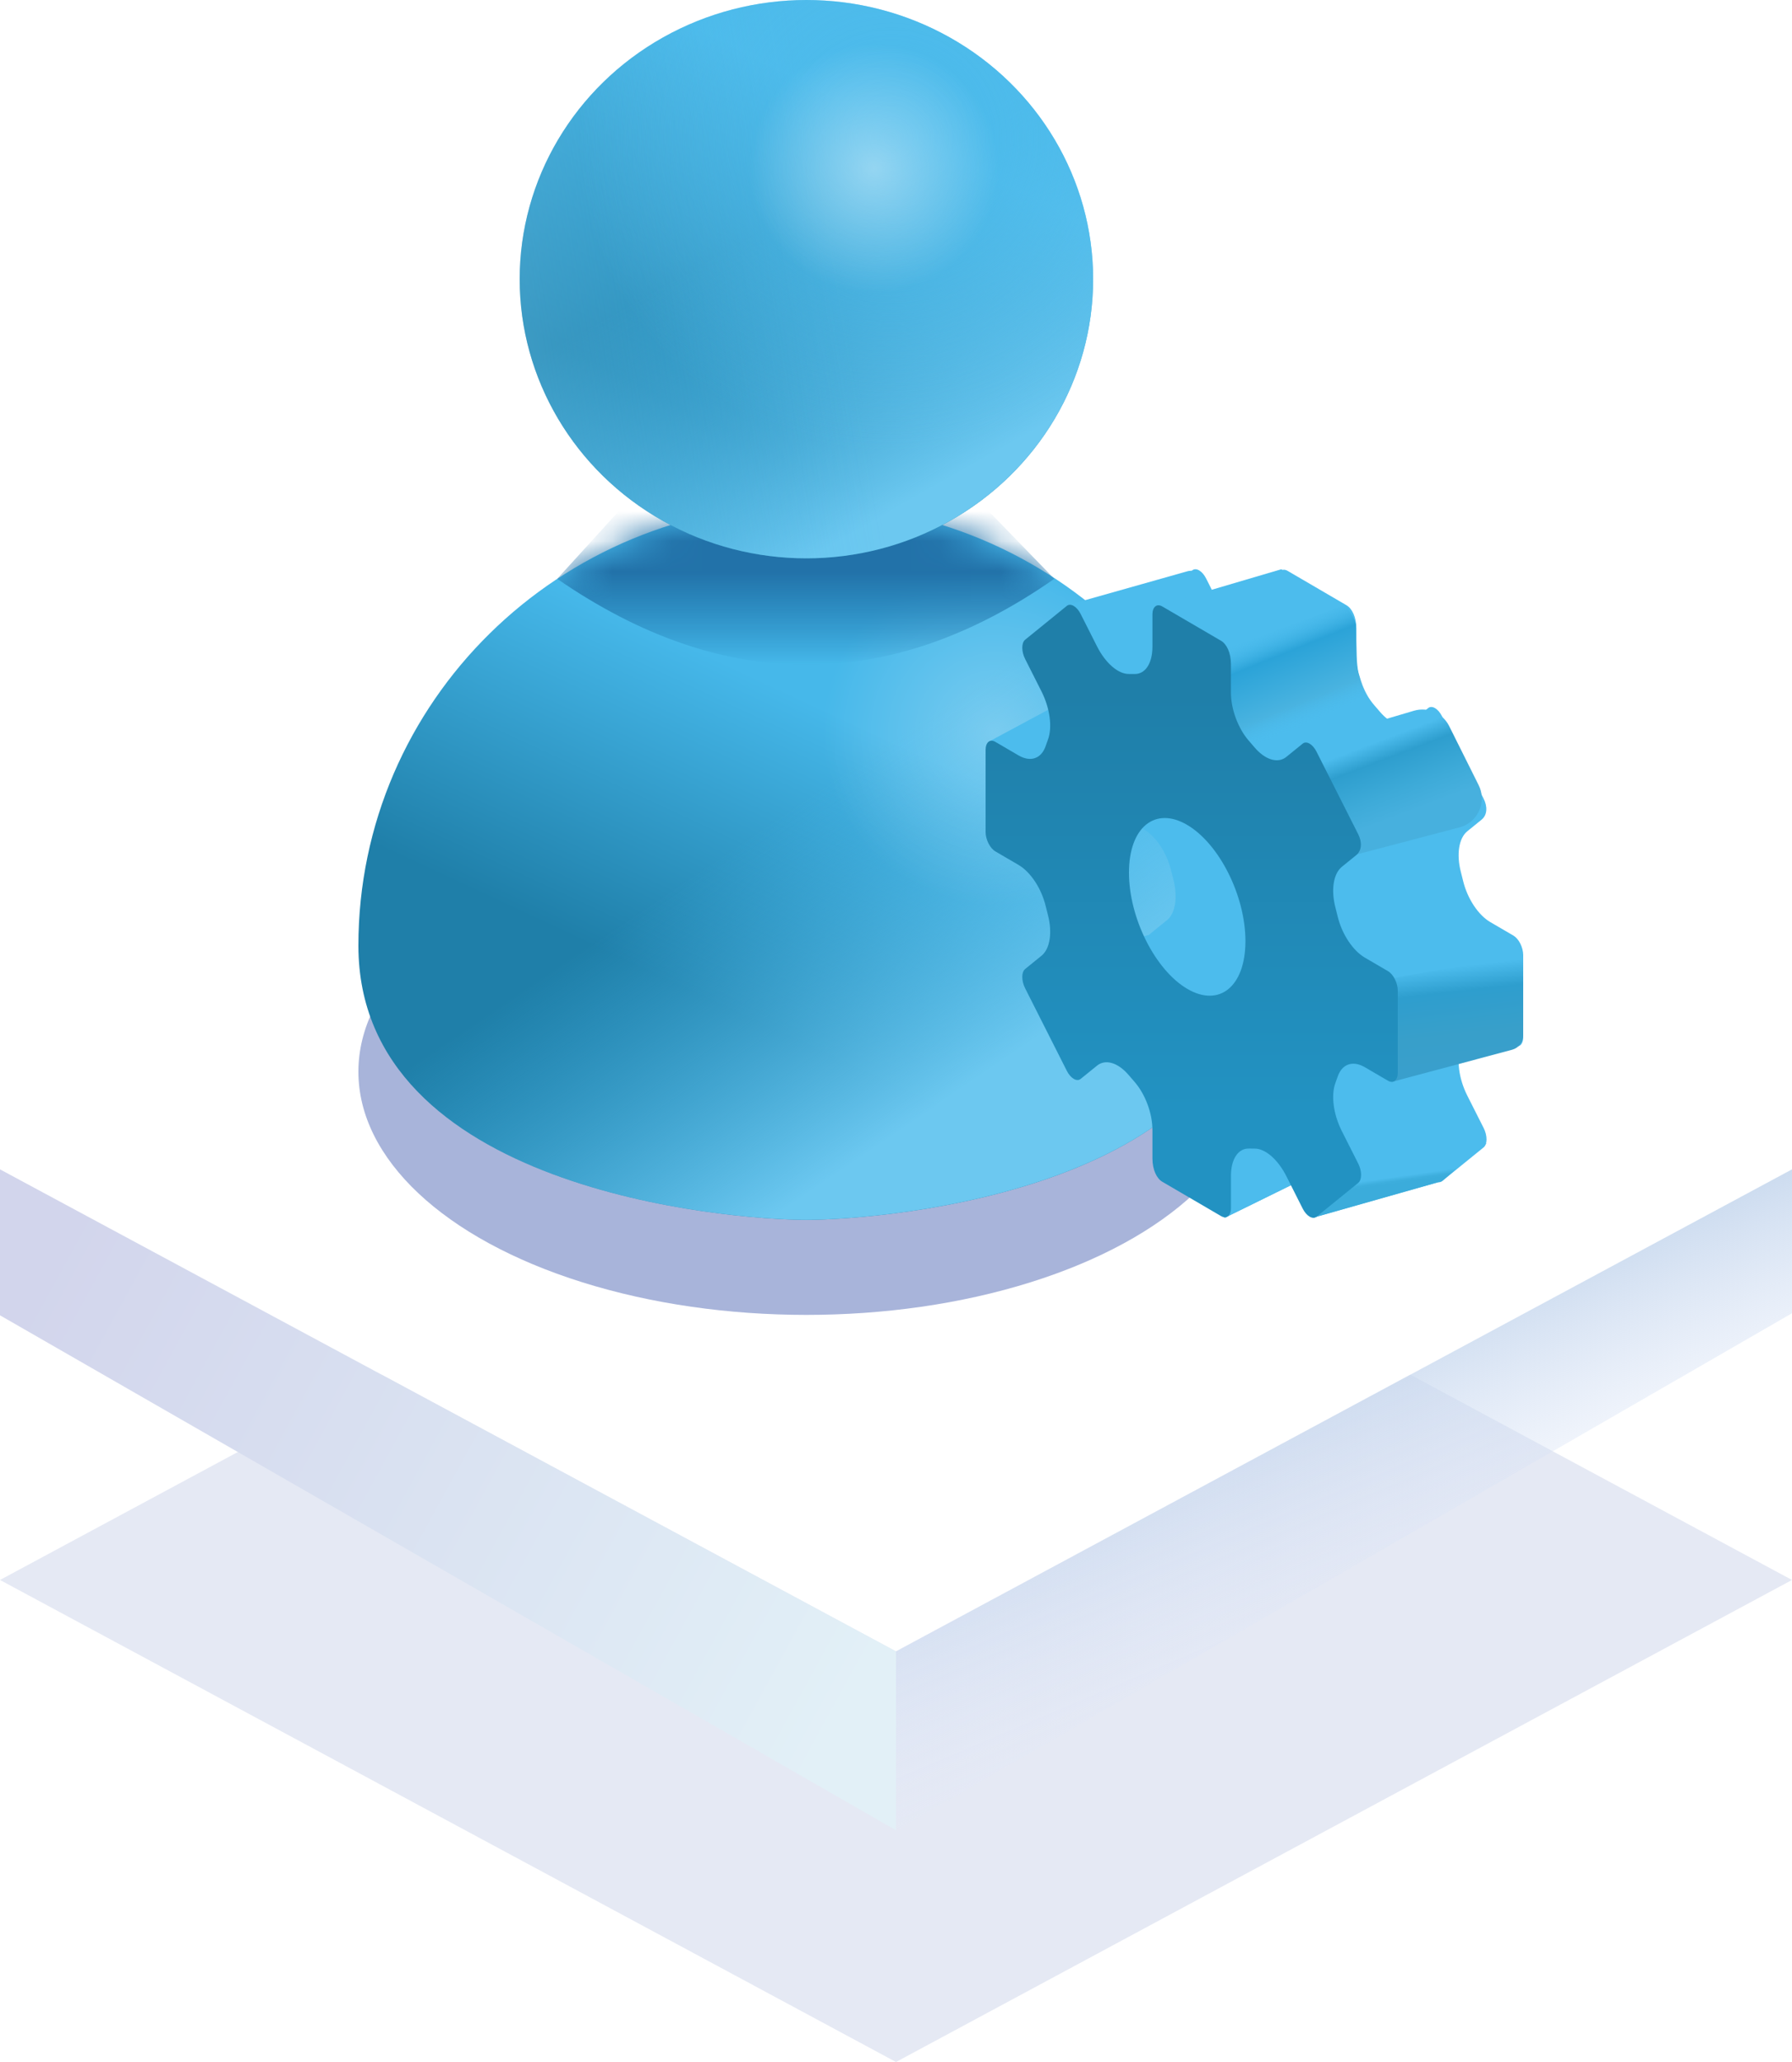 <?xml version="1.0" encoding="UTF-8"?>
<svg width="60px" height="69px" viewBox="0 0 60 69" version="1.1" xmlns="http://www.w3.org/2000/svg" xmlns:xlink="http://www.w3.org/1999/xlink">
    <title>运维管理中心备份 4</title>
    <defs>
        <linearGradient x1="26.051%" y1="35.79%" x2="50%" y2="77.177%" id="linearGradient-1">
            <stop stop-color="#C1D4EB" offset="0%"></stop>
            <stop stop-color="#E5EBFC" stop-opacity="0" offset="100%"></stop>
        </linearGradient>
        <linearGradient x1="0%" y1="28.052%" x2="100%" y2="68.185%" id="linearGradient-2">
            <stop stop-color="#D2D5EC" offset="0%"></stop>
            <stop stop-color="#E2F0F7" offset="100%"></stop>
        </linearGradient>
        <filter x="-20.0%" y="-36.9%" width="140.0%" height="173.7%" filterUnits="objectBoundingBox" id="filter-3">
            <feGaussianBlur stdDeviation="2" in="SourceGraphic"></feGaussianBlur>
        </filter>
        <linearGradient x1="68.364%" y1="38.113%" x2="47.069%" y2="74.152%" id="linearGradient-4">
            <stop stop-color="#46B8EA" offset="0%"></stop>
            <stop stop-color="#1F7FA9" offset="100%"></stop>
            <stop stop-color="#1F7FA9" offset="100%"></stop>
        </linearGradient>
        <linearGradient x1="50%" y1="40.988%" x2="78.017%" y2="73.577%" id="linearGradient-5">
            <stop stop-color="#46B8EA" stop-opacity="0" offset="0%"></stop>
            <stop stop-color="#6CC8F0" offset="98.183%"></stop>
        </linearGradient>
        <radialGradient cx="71.079%" cy="31.788%" fx="71.079%" fy="31.788%" r="24.211%" gradientTransform="translate(0.711,0.318),scale(0.798,1),rotate(49.093),translate(-0.711,-0.318)" id="radialGradient-6">
            <stop stop-color="#FFFFFF" stop-opacity="0.275" offset="0%"></stop>
            <stop stop-color="#FFFFFF" stop-opacity="0" offset="100%"></stop>
        </radialGradient>
        <path d="M15,40.819 C17.654,40.819 30,39.799 30,31.644 C30,23.488 23.284,16.877 15,16.877 C6.716,16.877 0,23.488 0,31.644 C0,39.799 12.346,40.819 15,40.819 Z" id="path-7"></path>
        <path d="M15,24.217 C17.654,24.217 30,23.198 30,15.042 C30,6.887 23.284,0.275 15,0.275 C6.716,0.275 0,6.887 0,15.042 C0,23.198 12.346,24.217 15,24.217 Z" id="path-8"></path>
        <linearGradient x1="50%" y1="50%" x2="50%" y2="100%" id="linearGradient-10">
            <stop stop-color="#2272A9" offset="0%"></stop>
            <stop stop-color="#136BA2" stop-opacity="0" offset="100%"></stop>
            <stop stop-color="#1F7FA9" offset="100%"></stop>
        </linearGradient>
        <filter x="-54.1%" y="-144.1%" width="208.1%" height="388.2%" filterUnits="objectBoundingBox" id="filter-11">
            <feGaussianBlur stdDeviation="3" in="SourceGraphic"></feGaussianBlur>
        </filter>
        <linearGradient x1="68.094%" y1="24.139%" x2="39.569%" y2="78.973%" id="linearGradient-12">
            <stop stop-color="#46B8EA" offset="0%"></stop>
            <stop stop-color="#1F7FA9" offset="100%"></stop>
            <stop stop-color="#1F7FA9" offset="100%"></stop>
        </linearGradient>
        <linearGradient x1="50%" y1="36.6%" x2="78.017%" y2="85.058%" id="linearGradient-13">
            <stop stop-color="#46B8EA" stop-opacity="0" offset="0%"></stop>
            <stop stop-color="#6CC8F0" offset="98.183%"></stop>
        </linearGradient>
        <linearGradient x1="55.132%" y1="41.306%" x2="0%" y2="50%" id="linearGradient-14">
            <stop stop-color="#46B8EA" stop-opacity="0" offset="0%"></stop>
            <stop stop-color="#6CC8F0" stop-opacity="0.368" offset="100%"></stop>
        </linearGradient>
        <radialGradient cx="64.893%" cy="24.691%" fx="64.893%" fy="24.691%" r="56.281%" gradientTransform="translate(0.649,0.247),scale(0.973,1),rotate(69.284),translate(-0.649,-0.247)" id="radialGradient-15">
            <stop stop-color="#46B8EA" stop-opacity="0.762" offset="0%"></stop>
            <stop stop-color="#6CC8F0" stop-opacity="0" offset="100%"></stop>
        </radialGradient>
        <radialGradient cx="61.808%" cy="30.051%" fx="61.808%" fy="30.051%" r="22.447%" gradientTransform="translate(0.618,0.301),scale(0.973,1),rotate(54.605),translate(-0.618,-0.301)" id="radialGradient-16">
            <stop stop-color="#FFFFFF" stop-opacity="0.421" offset="0%"></stop>
            <stop stop-color="#FFFFFF" stop-opacity="0" offset="100%"></stop>
        </radialGradient>
        <ellipse id="path-17" cx="15" cy="9.342" rx="9.6" ry="9.342"></ellipse>
        <linearGradient x1="50%" y1="0%" x2="50%" y2="67.419%" id="linearGradient-18">
            <stop stop-color="#83DFF7" offset="0%"></stop>
            <stop stop-color="#2AA0D2" offset="100%"></stop>
        </linearGradient>
        <polygon id="path-19" points="8.002 21.752 11.502 20.032 10.697 18.881 7.862 18.881"></polygon>
        <linearGradient x1="47.27%" y1="45.13%" x2="50%" y2="53.35%" id="linearGradient-20">
            <stop stop-color="#4CBCED" offset="0%"></stop>
            <stop stop-color="#3DAEDD" offset="63.555%"></stop>
            <stop stop-color="#3BACDB" offset="100%"></stop>
        </linearGradient>
        <linearGradient x1="40.65%" y1="9.978%" x2="50%" y2="88.983%" id="linearGradient-21">
            <stop stop-color="#4CBCED" offset="0%"></stop>
            <stop stop-color="#2E9ECE" offset="24.757%"></stop>
            <stop stop-color="#389FCA" offset="67.829%"></stop>
            <stop stop-color="#399FCC" offset="100%"></stop>
        </linearGradient>
        <linearGradient x1="29.679%" y1="28.499%" x2="50.783%" y2="73.863%" id="linearGradient-22">
            <stop stop-color="#4CBCED" offset="0%"></stop>
            <stop stop-color="#2E9ECE" offset="24.757%"></stop>
            <stop stop-color="#3DAAD8" offset="67.829%"></stop>
            <stop stop-color="#47B0DE" offset="100%"></stop>
        </linearGradient>
        <linearGradient x1="29.679%" y1="18.224%" x2="57.383%" y2="84.226%" id="linearGradient-23">
            <stop stop-color="#4CBCED" stop-opacity="0" offset="0%"></stop>
            <stop stop-color="#2BA3D8" offset="27.906%"></stop>
            <stop stop-color="#49B3E0" offset="78.243%"></stop>
            <stop stop-color="#4CBCED" stop-opacity="0" offset="100%"></stop>
        </linearGradient>
        <linearGradient x1="50%" y1="14.952%" x2="50%" y2="82.107%" id="linearGradient-24">
            <stop stop-color="#1F7FA9" offset="0%"></stop>
            <stop stop-color="#2292C2" offset="100%"></stop>
        </linearGradient>
    </defs>
    <g id="页面-1" stroke="none" stroke-width="1" fill="none" fill-rule="evenodd">
        <g id="运维管理中心备份-4">
            <g id="编组-20" transform="translate(0, 23)">
                <polygon id="矩形" fill="#A8B4DA" opacity="0.3" points="30 13.74 60 29.87 30 46 0 29.87"></polygon>
                <polygon id="矩形" fill="#FFFFFF" points="30 0 60 16.13 30 32.26 0 16.13"></polygon>
                <polygon id="矩形" fill="url(#linearGradient-1)" points="30 32.26 60 16.13 60 20.945 30 38.247"></polygon>
                <polygon id="矩形" fill="url(#linearGradient-2)" points="1.80064297e-14 16.13 30 32.26 30 38.247 2.66453526e-14 21.014"></polygon>
            </g>
            <g id="Group-6" transform="translate(12, 0)">
                <ellipse id="Oval" fill="#A8B4DA" filter="url(#filter-3)" cx="15" cy="35.863" rx="15" ry="8.137"></ellipse>
                <g id="Group-5">
                    <g id="Oval-Copy">
                        <use fill="url(#linearGradient-4)" xlink:href="#path-7"></use>
                        <use fill="url(#linearGradient-5)" style="mix-blend-mode: multiply;" xlink:href="#path-7"></use>
                        <use fill="url(#radialGradient-6)" xlink:href="#path-7"></use>
                    </g>
                    <g id="Group-4" transform="translate(0, 16.601)">
                        <mask id="mask-9" fill="white">
                            <use xlink:href="#path-8"></use>
                        </mask>
                        <g id="Oval-Copy"></g>
                        <path d="M6.656,2.768 C9.434,4.685 12.215,5.644 15,5.644 C17.785,5.644 20.552,4.685 23.3,2.768 L20.029,-0.603 L9.725,-0.603 L6.656,2.768 Z" id="Path" fill="url(#linearGradient-10)" style="mix-blend-mode: multiply;" filter="url(#filter-11)" mask="url(#mask-9)"></path>
                    </g>
                    <g id="Oval">
                        <use fill="url(#linearGradient-12)" xlink:href="#path-17"></use>
                        <use fill="url(#linearGradient-13)" style="mix-blend-mode: multiply;" xlink:href="#path-17"></use>
                        <use fill="url(#linearGradient-14)" xlink:href="#path-17"></use>
                        <use fill="url(#radialGradient-15)" xlink:href="#path-17"></use>
                        <use fill="url(#radialGradient-16)" xlink:href="#path-17"></use>
                    </g>
                </g>
            </g>
            <g id="Group-13" transform="translate(33, 19)">
                <path d="M18,15.708 L18,12.957 C18,12.836 17.965,12.699 17.904,12.576 C17.842,12.454 17.758,12.357 17.671,12.306 L16.897,11.855 C16.499,11.622 16.133,11.077 15.987,10.474 C15.964,10.38 15.94,10.285 15.916,10.191 C15.757,9.588 15.846,9.046 16.128,8.817 L16.608,8.427 C16.805,8.267 16.804,7.979 16.675,7.725 L15.281,4.966 C15.153,4.712 14.945,4.591 14.817,4.695 L14.269,5.139 C13.987,5.368 13.561,5.244 13.195,4.809 C13.138,4.74 13.081,4.674 13.022,4.608 C12.652,4.188 12.414,3.54 12.414,2.984 L12.414,2.037 C12.414,1.648 12.267,1.36 12.085,1.254 L10.115,0.104 C10.027,0.053 9.944,0.052 9.882,0.102 C9.821,0.152 9.786,0.249 9.786,0.37 L9.786,1.451 C9.786,2.007 9.548,2.378 9.177,2.365 C9.119,2.363 9.062,2.362 9.004,2.364 C8.639,2.372 8.213,1.999 7.931,1.441 L7.383,0.357 C7.255,0.103 7.047,-0.018 6.919,0.086 L5.525,1.217 C5.396,1.321 5.396,1.611 5.525,1.865 L6.072,2.949 C6.354,3.507 6.443,4.154 6.284,4.571 C6.259,4.636 6.236,4.703 6.213,4.77 C6.067,5.202 5.702,5.321 5.303,5.088 L4.529,4.636 C4.441,4.586 4.358,4.585 4.296,4.635 C4.235,4.685 4.2,4.781 4.2,4.903 L4.2,7.653 C4.201,7.906 4.347,8.197 4.529,8.302 L5.303,8.754 C5.701,8.987 6.067,9.532 6.213,10.135 C6.236,10.229 6.259,10.324 6.284,10.418 C6.443,11.021 6.354,11.563 6.072,11.792 L5.525,12.236 C5.396,12.34 5.396,12.63 5.525,12.884 L6.919,15.643 C7.047,15.897 7.255,16.018 7.383,15.914 L7.931,15.47 C8.213,15.241 8.639,15.365 9.004,15.8 C9.062,15.868 9.119,15.935 9.177,16.001 C9.548,16.421 9.786,17.069 9.786,17.625 L9.786,18.572 C9.786,18.961 9.933,19.249 10.115,19.355 L12.086,20.506 C12.267,20.611 12.415,20.492 12.415,20.239 L12.415,19.159 C12.415,18.603 12.652,18.232 13.023,18.245 C13.081,18.247 13.139,18.247 13.196,18.246 C13.562,18.237 13.988,18.611 14.27,19.169 L14.817,20.254 C14.945,20.508 15.153,20.629 15.282,20.525 L16.676,19.394 C16.804,19.29 16.804,19 16.676,18.746 L16.128,17.662 C15.846,17.104 15.757,16.457 15.916,16.04 C15.941,15.975 15.965,15.908 15.987,15.84 C16.133,15.409 16.498,15.29 16.898,15.523 L17.671,15.974 C17.758,16.025 17.842,16.026 17.904,15.976 C17.965,15.926 18,15.829 18,15.708 Z M10.95,12.899 C9.873,12.265 9,10.524 9,9.01 C9,7.495 9.873,6.781 10.95,7.415 C12.027,8.049 12.9,9.79 12.9,11.304 C12.9,12.818 12.027,13.532 10.95,12.899 Z" id="Fill-1-Copy" fill="#4CBCED"></path>
                <polygon id="Path-7" fill="#4CBCED" points="0.096 5.824 3.186 4.165 3.186 5.824 1.19 6.718"></polygon>
                <path d="M2.783,1.238 L6.751,0.118 C6.991,0.05 7.244,0.17 7.344,0.398 L8.204,2.358 L8.204,2.358 L5.525,4.165 L3.83,4.165 L2.783,1.238 Z" id="Path-8" fill="#4CBCED"></path>
                <polygon id="Path-9" fill="#4CBCED" points="5.682 1.292 9.9 0.049 12.261 1.503 12.261 3.867 8.432 5.17 8.432 2.814"></polygon>
                <polygon id="Path-10" fill="#4CBCED" points="1.325 13.425 5.494 12.277 6.243 12.851 4.2 13.716"></polygon>
                <polygon id="Path-11" fill="#4CBCED" points="12.552 8.013 10.461 12.277 12.261 13.519 14.248 12.997"></polygon>
                <g id="Path-12">
                    <use fill="url(#linearGradient-18)" xlink:href="#path-19"></use>
                    <use fill="#4CBCED" xlink:href="#path-19"></use>
                </g>
                <polygon id="Path-13" fill="#4CBCED" points="10.95 21.752 15.14 20.562 15.353 19.118 13.152 17.459 11.819 18.184"></polygon>
                <polygon id="Path-14" fill="url(#linearGradient-20)" points="12.603 20.316 10.95 21.752 15.282 20.525 16.778 19.253"></polygon>
                <path d="M13.607,13.735 L13.607,17.202 L17.629,16.127 C17.848,16.069 18,15.87 18,15.644 L18,12.957 L18,12.957 L13.607,13.735 Z" id="Path-15" fill="url(#linearGradient-21)"></path>
                <path d="M10.617,5.884 L14.343,4.783 C14.808,4.646 15.305,4.862 15.521,5.296 L16.508,7.272 C16.755,7.766 16.554,8.367 16.06,8.614 C15.998,8.644 15.934,8.669 15.868,8.686 L12.19,9.653 L12.19,9.653 L10.617,5.884 Z" id="Path-16" fill="url(#linearGradient-22)"></path>
                <path d="M8.119,2.691 L12.054,1.238 C12.281,1.58 12.396,1.806 12.398,1.915 C12.415,2.732 12.415,3.26 12.49,3.528 C12.576,3.84 12.678,4.092 12.794,4.283 L8.972,6.007 L7.847,4.43 L8.119,2.691 Z" id="Path-17" fill="url(#linearGradient-23)"></path>
                <path d="M13.8,16.897 L13.8,14.147 C13.8,14.025 13.765,13.888 13.704,13.766 C13.642,13.643 13.558,13.546 13.471,13.496 L12.697,13.044 C12.299,12.811 11.933,12.267 11.787,11.664 C11.764,11.569 11.74,11.475 11.716,11.381 C11.557,10.777 11.646,10.235 11.928,10.006 L12.408,9.617 C12.605,9.457 12.604,9.168 12.475,8.914 L11.081,6.155 C10.953,5.901 10.745,5.78 10.617,5.884 L10.069,6.328 C9.787,6.557 9.361,6.433 8.995,5.998 C8.938,5.93 8.881,5.863 8.822,5.797 C8.452,5.377 8.214,4.729 8.214,4.173 L8.214,3.226 C8.214,2.837 8.067,2.549 7.885,2.443 L5.915,1.293 C5.827,1.242 5.744,1.242 5.682,1.292 C5.621,1.342 5.586,1.438 5.586,1.56 L5.586,2.64 C5.586,3.196 5.348,3.567 4.977,3.554 C4.919,3.552 4.862,3.552 4.804,3.553 C4.439,3.561 4.013,3.188 3.731,2.63 L3.183,1.547 C3.055,1.293 2.847,1.171 2.719,1.275 L1.325,2.406 C1.196,2.511 1.196,2.801 1.325,3.055 L1.872,4.138 C2.154,4.696 2.243,5.343 2.084,5.76 C2.059,5.825 2.036,5.892 2.013,5.96 C1.867,6.391 1.502,6.511 1.103,6.278 L0.329,5.826 C0.241,5.775 0.158,5.774 0.096,5.824 C0.035,5.874 0,5.971 0,6.092 L0,8.843 C0.001,9.096 0.147,9.386 0.329,9.491 L1.103,9.943 C1.501,10.176 1.867,10.721 2.013,11.324 C2.036,11.418 2.059,11.513 2.084,11.607 C2.243,12.21 2.154,12.752 1.872,12.981 L1.325,13.425 C1.196,13.529 1.196,13.82 1.325,14.074 L2.719,16.832 C2.847,17.086 3.055,17.207 3.183,17.103 L3.731,16.659 C4.013,16.43 4.439,16.554 4.804,16.99 C4.862,17.058 4.919,17.125 4.977,17.19 C5.348,17.61 5.586,18.258 5.586,18.814 L5.586,19.761 C5.586,20.15 5.733,20.438 5.915,20.544 L7.886,21.695 C8.067,21.801 8.215,21.681 8.215,21.428 L8.215,20.348 C8.215,19.792 8.452,19.421 8.823,19.434 C8.881,19.436 8.939,19.436 8.996,19.435 C9.362,19.427 9.788,19.8 10.07,20.358 L10.617,21.443 C10.745,21.697 10.953,21.818 11.082,21.714 L12.476,20.583 C12.604,20.479 12.604,20.189 12.476,19.935 L11.928,18.851 C11.646,18.293 11.557,17.647 11.716,17.229 C11.741,17.164 11.765,17.098 11.787,17.03 C11.933,16.598 12.298,16.479 12.698,16.712 L13.471,17.163 C13.558,17.214 13.642,17.215 13.704,17.165 C13.765,17.115 13.8,17.019 13.8,16.897 Z M6.75,14.088 C5.673,13.454 4.8,11.713 4.8,10.199 C4.8,8.685 5.673,7.971 6.75,8.604 C7.827,9.238 8.7,10.979 8.7,12.493 C8.7,14.008 7.827,14.722 6.75,14.088 Z" id="Fill-1" fill="url(#linearGradient-24)"></path>
            </g>
        </g>
    </g>
</svg>